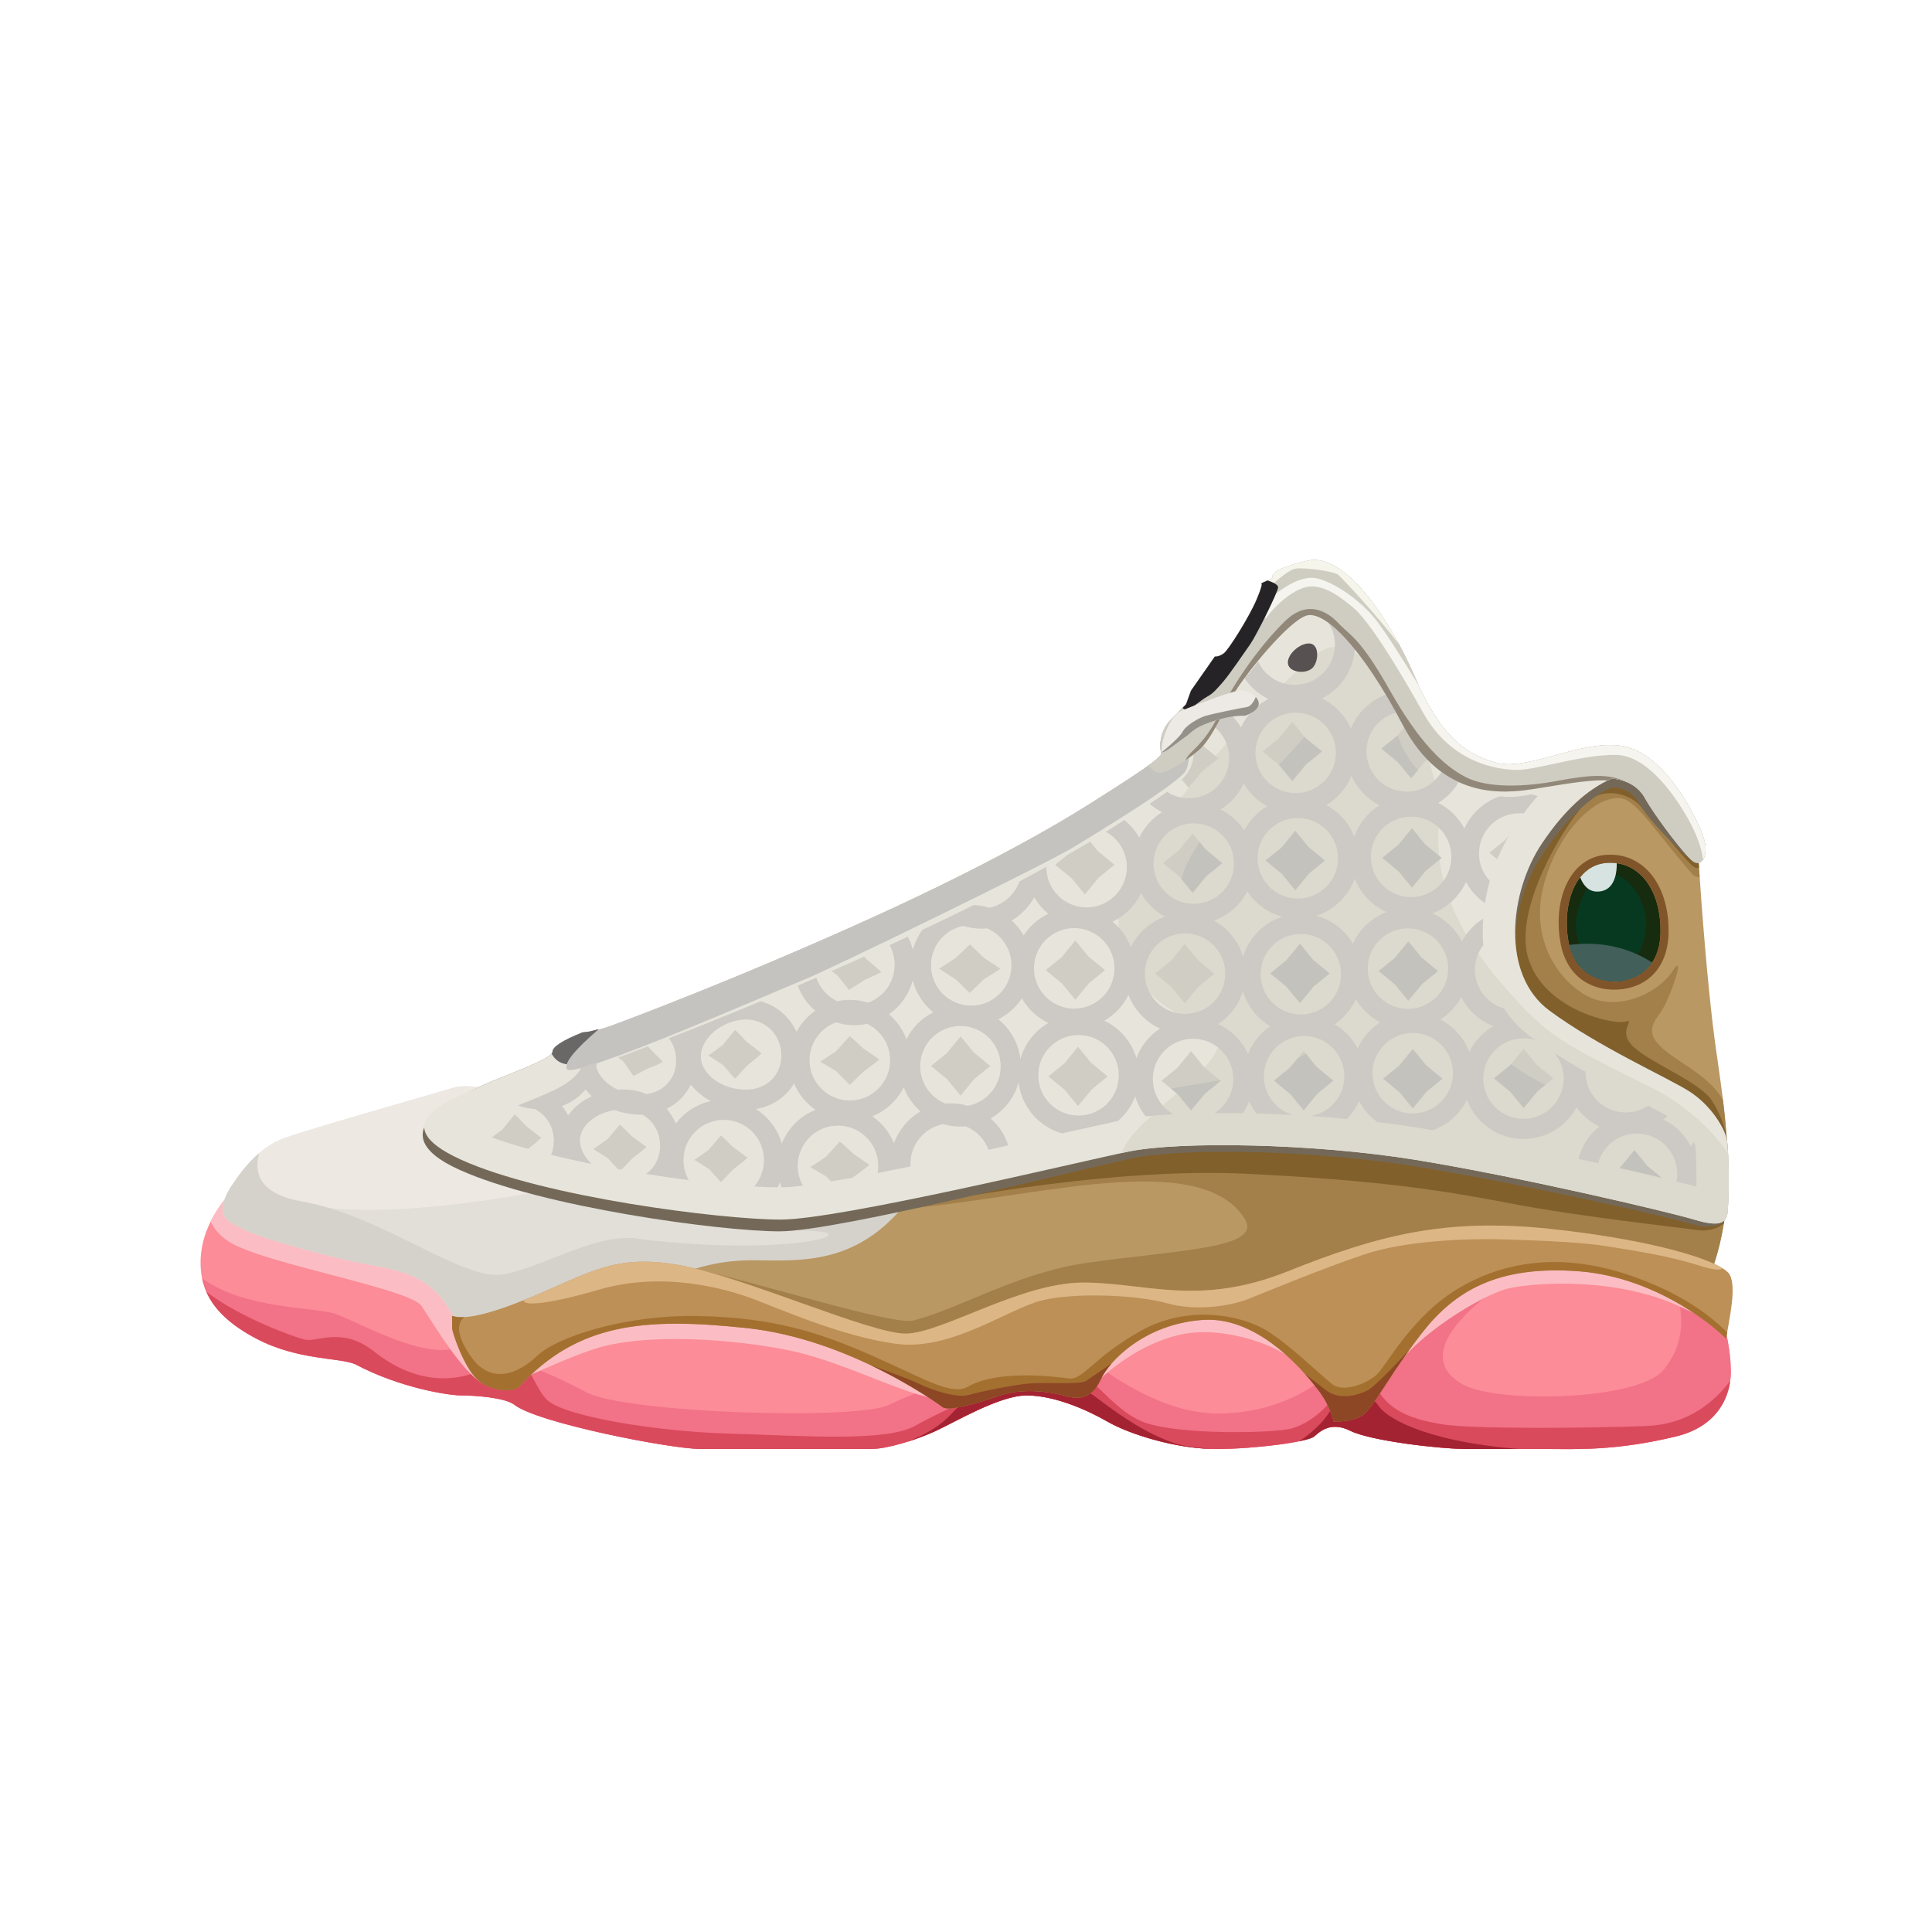 <?xml version="1.0" encoding="UTF-8"?>
<svg width="96px" height="96px" viewBox="0 0 96 96" version="1.1" xmlns="http://www.w3.org/2000/svg" xmlns:xlink="http://www.w3.org/1999/xlink">
    <title>Air Jordan 13 Retro CNY</title>
    <defs>
        <rect id="path-1" x="0" y="0" width="96" height="96"></rect>
    </defs>
    <g id="icon" stroke="none" stroke-width="1" fill="none" fill-rule="evenodd">
        <g id="画板" transform="translate(-390, -230)">
            <g id="Air-Jordan-13-Retro-CNY" transform="translate(390, 230)">
                <g id="#" opacity="0">
                    <use fill="#FFFFFF" fill-rule="evenodd" xlink:href="#path-1"></use>
                    <rect stroke-opacity="0.5" stroke="#DDDDDD" stroke-width="6" stroke-linejoin="square" x="3" y="3" width="90" height="90"></rect>
                    <rect stroke-opacity="0.508" stroke="#DDDDDD" stroke-width="12" stroke-linejoin="square" x="6" y="6" width="84" height="84"></rect>
                    <rect stroke-opacity="0.319" stroke="#979797" stroke-width="10" stroke-linejoin="square" x="5" y="5" width="86" height="86"></rect>
                </g>
                <path d="M86,68 C86,68 86.269,70.658 83.261,71.381 C80.253,72.103 78.299,72 76.887,72 C75.476,72 74.225,72 72.888,72 C71.551,72 68.105,71.594 67.113,71.102 C66.121,70.61 65.599,71.122 65.297,71.381 C64.996,71.64 62.398,72 60.432,72 C58.466,72 56.143,71.279 55.035,70.641 C53.926,70.003 52.345,69.338 51.008,69.338 C49.671,69.338 47.478,70.651 46.498,71.102 C45.519,71.553 44.079,72 43.276,72 C42.473,72 36.288,72 34.819,72 C33.349,72 26.665,70.702 25.542,69.789 C25.052,69.438 23.575,69.338 22.925,69.338 C22.275,69.338 19.862,68.96 17.657,67.79 C16.869,67.446 14.821,67.604 12.759,66.527 C10.698,65.449 9.932,64.199 9.966,62.653 C9.989,61.622 10.382,60.616 11.145,59.634 L22.925,63.487 L34.819,64.282 L47.084,67.79 L53.763,66.864 L57.952,64.687 L66.474,64.282 L76.098,61.902 L84.482,63.487 C85.044,64.224 85.438,65.002 85.664,65.819 C86.003,67.046 86,68 86,68 Z" id="Path-7" fill="#FC8C97"></path>
                <path d="M84.085,63.411 L84.482,63.487 C85.044,64.224 85.438,65.002 85.664,65.819 C85.966,66.91 85.996,67.785 86,67.966 L86,68 C86,68 86.269,70.658 83.261,71.381 C80.384,72.072 78.471,72.007 77.074,72.001 L72.888,72 L72.888,72 C71.551,72 68.105,71.594 67.113,71.102 C66.121,70.61 65.599,71.122 65.297,71.381 C64.996,71.64 62.398,72 60.432,72 C58.466,72 56.143,71.279 55.035,70.641 C53.926,70.003 52.345,69.338 51.008,69.338 C49.671,69.338 47.478,70.651 46.498,71.102 C45.519,71.553 44.079,72 43.276,72 L34.819,72 L34.819,72 C33.349,72 26.665,70.702 25.542,69.789 C25.052,69.438 23.575,69.338 22.925,69.338 C22.275,69.338 19.862,68.96 17.657,67.79 C16.869,67.446 14.821,67.604 12.759,66.527 C11.098,65.659 10.279,64.678 10.041,63.521 C12.176,65.073 15.666,64.943 16.647,65.282 C17.711,65.649 20.545,67.289 22.3,67.06 C24.055,66.83 27.216,68.148 29.141,69.184 C31.066,70.219 42.632,70.588 44.186,69.803 C45.74,69.019 52.551,66.526 53.812,67.372 C55.073,68.217 57.683,70.276 60.624,70.238 C63.565,70.2 65.473,68.811 65.907,68.334 C66.153,68.062 70.408,63.506 74.264,64.099 C71.587,66.074 70.873,67.811 72.716,68.807 C74.47,69.755 81.384,69.577 82.635,68.096 C83.469,67.109 83.726,65.931 83.406,64.562 C83.619,64.076 83.845,63.692 84.085,63.411 Z" id="Combined-Shape" fill="#F27287"></path>
                <path d="M10.254,64.192 C11.985,65.501 14.645,66.453 15.158,66.567 C15.772,66.703 17.009,65.897 18.596,67.162 C20.183,68.426 22.24,69.014 24.285,67.896 C26.33,66.778 26.338,68.771 27.201,69.575 C28.065,70.378 32.595,71.133 36.192,71.234 C39.788,71.334 44.031,71.675 45.484,70.841 C46.937,70.008 51.378,68.067 52.649,67.858 C53.92,67.649 55.14,70.113 56.954,70.711 C58.769,71.309 63.197,71.21 64.113,70.997 C65.029,70.784 66.115,69.864 66.39,69.149 C66.665,68.434 67.633,67.255 68.27,68.704 C68.906,70.152 70.229,70.533 71.657,70.773 C73.084,71.013 78.909,70.974 81.83,70.856 C83.5,70.788 84.881,70.044 85.973,68.622 C85.856,69.452 85.344,70.88 83.261,71.381 C80.384,72.072 78.471,72.007 77.074,72.001 L72.888,72 L72.888,72 C71.551,72 68.105,71.594 67.113,71.102 C66.121,70.61 65.599,71.122 65.297,71.381 C64.996,71.64 62.398,72 60.432,72 C58.466,72 56.143,71.279 55.035,70.641 C53.926,70.003 52.345,69.338 51.008,69.338 C49.671,69.338 47.478,70.651 46.498,71.102 C45.519,71.553 44.079,72 43.276,72 L34.819,72 L34.819,72 C33.349,72 26.665,70.702 25.542,69.789 C25.052,69.438 23.575,69.338 22.925,69.338 C22.275,69.338 19.862,68.96 17.657,67.79 C16.869,67.446 14.821,67.604 12.759,66.527 C11.44,65.837 10.651,65.077 10.264,64.213 Z" id="Combined-Shape" fill="#D94A5C"></path>
                <path d="M75.454,72 L72.888,72 C71.551,72 68.105,71.594 67.113,71.102 C66.121,70.61 65.599,71.122 65.297,71.381 C65.213,71.453 64.948,71.534 64.568,71.612 C65.246,71.159 66.062,70.407 66.226,69.777 C66.46,68.874 68.146,69.243 68.485,69.833 C68.778,70.342 70.545,71.596 75.454,72 L75.454,72 Z M60.208,71.997 C58.292,71.946 56.102,71.255 55.035,70.641 C53.926,70.003 52.345,69.338 51.008,69.338 C49.671,69.338 47.478,70.651 46.498,71.102 C46.074,71.298 45.562,71.493 45.053,71.651 C46.049,71.272 46.808,70.786 47.332,70.192 C47.548,69.947 47.838,69.725 48.18,69.531 C48.535,69.372 48.9,69.214 49.262,69.062 C50.991,68.498 53.237,68.494 54.421,69.4 C56.161,70.732 57.268,71.329 58.343,71.709 C58.716,71.841 59.421,71.936 60.208,71.997 L60.208,71.997 Z" id="Shape" fill="#A32332"></path>
                <path d="M51.762,69.101 C51.445,69.018 51.135,68.969 50.845,68.969 C50.482,68.969 50.067,69.093 49.636,69.283 C48.475,69.37 47.449,69.435 46.98,69.501 C45.666,69.689 42.13,67.717 39.332,67.125 C36.534,66.533 32.019,66.201 29.5,67.042 C26.981,67.884 25.286,69.05 24.254,68.846 C23.221,68.641 21.526,65.754 20.944,64.891 C20.361,64.028 13.145,62.798 11.407,61.719 C10.983,61.455 10.669,61.117 10.465,60.704 C10.643,60.344 10.87,59.987 11.145,59.634 L22.925,63.487 L34.819,64.282 L47.084,67.79 L53.763,66.864 L57.952,64.687 L66.474,64.282 L76.098,61.902 L82.864,63.181 C83.667,63.532 84.388,63.906 85.025,64.301 C85.307,64.791 85.52,65.297 85.664,65.819 C85.674,65.855 85.684,65.89 85.693,65.925 C85.091,65.671 84.371,65.346 83.531,64.95 C80.358,63.452 76.365,63.717 74.994,64.013 C73.623,64.309 70.202,66.5 69.427,67.945 C68.651,69.39 65.965,69.938 65.1,68.457 C64.235,66.976 61.315,66.039 59.313,66.216 C57.311,66.393 55.477,67.768 54.744,68.456 C54.428,68.753 53.182,68.954 51.762,69.101 L51.762,69.101 Z" id="Path" fill="#FBBDC3"></path>
                <path d="M11.13,60.402 C10.87,59.825 11.451,58.991 11.614,58.769 C11.777,58.546 12.675,57.069 14.138,56.549 C15.601,56.029 21.812,54.275 22.441,54.075 C22.861,53.942 23.391,53.942 24.031,54.075 C32.38,57.779 38.491,59.344 42.363,58.769 C48.17,57.906 53.323,59.572 56.139,62.418 C58.956,65.264 44.808,65.561 37.139,64.54 C34.449,64.181 29.401,63.231 27.999,64.014 C25.844,65.217 22.814,65.973 22.522,65.402 C21.305,63.014 19.342,63.101 17.365,62.642 C13.517,61.748 11.389,60.978 11.13,60.402 Z" id="Path-8" fill="#E2DED8"></path>
                <path d="M12.445,57.71 C12.868,57.265 13.438,56.797 14.138,56.549 C15.601,56.029 21.812,54.275 22.441,54.075 C22.861,53.942 23.391,53.942 24.031,54.075 C27.538,55.631 30.65,56.809 33.367,57.61 C33.385,57.679 33.404,57.748 33.422,57.818 C23.713,60.124 17.237,60.698 13.994,59.537 C12.801,59.111 12.285,58.501 12.445,57.71 L12.445,57.71 Z" id="Path" fill="#EDE9E2"></path>
                <path d="M12.88,57.298 C12.528,58.586 13.24,59.387 15.017,59.702 C19.074,60.423 23.018,63.705 25.048,63.318 C27.078,62.93 29.818,61.155 31.847,61.576 C39.137,62.437 43.071,61.26 40.263,61.162 C37.454,61.064 26.142,59.914 29.679,58.45 C30.503,58.109 32.249,57.92 34.369,57.893 C37.656,58.78 40.321,59.072 42.363,58.769 C42.692,58.72 43.019,58.679 43.344,58.646 C44.523,58.874 45.6,59.155 46.487,59.491 C48.841,60.382 49.52,62.515 47.885,63.318 C46.814,63.844 45.125,64.436 43.071,65.016 C40.943,64.935 38.875,64.771 37.139,64.54 C34.449,64.181 29.401,63.231 27.999,64.014 C25.844,65.217 22.814,65.973 22.522,65.402 C21.305,63.014 19.342,63.101 17.365,62.642 C13.517,61.748 11.389,60.978 11.13,60.402 C10.87,59.825 11.451,58.991 11.614,58.769 C11.723,58.62 12.162,57.908 12.88,57.298 Z" id="Path" fill="#D5D2CC"></path>
                <path d="M33.102,63.627 C34.433,62.957 35.861,62.621 37.385,62.621 C39.671,62.621 42.726,62.991 45.316,59.385 C47.907,55.779 57.867,53.744 65.846,55.086 C73.825,56.427 74.797,52.717 73.766,49.529 C72.735,46.342 77.329,38.117 79.872,38.117 C81.567,38.117 83.064,39.497 84.364,42.259 C84.593,45.747 84.839,48.618 85.102,50.872 C85.495,54.253 86.577,58.811 85.102,63.008 C85.319,63.604 79.908,62.235 76.335,62.621 C72.762,63.008 65.13,64.859 59.91,64.859 C54.691,64.859 50.515,66.374 48.455,67.117 C46.395,67.861 42.045,66.673 38.309,65.363 C35.819,64.489 34.083,63.911 33.102,63.627 Z" id="Path-10" fill="#BA9863"></path>
                <path d="M79.872,38.117 C81.567,38.117 83.064,39.497 84.364,42.259 C84.394,42.714 84.424,43.158 84.454,43.592 C84.281,43.57 84.163,43.523 84.1,43.45 C82.258,41.328 81.307,39.75 80.533,39.664 C79.264,39.523 77.464,41.312 76.739,43.853 C76.015,46.395 77.2,48.505 78.748,49.426 C80.297,50.348 82.386,49.369 83.101,48.26 C83.815,47.151 82.982,49.699 82.459,50.387 C81.935,51.075 81.831,51.575 83.038,52.43 C83.993,53.106 85.015,53.638 85.613,54.652 C85.929,57.254 86.073,60.134 85.15,62.868 C84.464,62.904 83.488,62.904 82.317,62.915 C80.518,62.691 78.181,62.422 76.335,62.621 C72.762,63.008 65.13,64.859 59.91,64.859 C57.688,64.859 55.655,65.134 53.893,65.507 L53.976,65.497 C52.319,65.659 47.99,67.442 44.531,67.111 C44.016,67.018 43.481,66.902 42.934,66.769 L42.984,66.785 C42.616,66.656 41.852,66.456 40.899,66.21 C40.026,65.948 39.152,65.658 38.309,65.363 C35.819,64.489 34.083,63.911 33.102,63.627 C33.56,63.396 34.03,63.205 34.512,63.054 C37.732,63.742 44.386,65.885 45.409,65.611 C47.832,64.964 50.536,63.252 53.998,62.753 C58.569,62.093 62.792,62.052 61.844,60.551 C60.641,58.647 57.645,58.522 54.32,58.845 C51.622,59.107 47.733,59.849 44.769,60.08 C44.954,59.867 45.136,59.635 45.316,59.385 C47.907,55.779 57.867,53.744 65.846,55.086 C73.825,56.427 74.797,52.717 73.766,49.529 C72.735,46.342 77.329,38.117 79.872,38.117 Z" id="Combined-Shape" fill="#A3804A"></path>
                <path d="M44.832,60.007 C44.995,59.814 45.157,59.607 45.316,59.385 C47.907,55.779 57.867,53.744 65.846,55.086 C73.825,56.427 74.797,52.717 73.766,49.529 C72.735,46.342 77.329,38.117 79.872,38.117 C81.567,38.117 83.064,39.497 84.364,42.259 C84.383,42.546 84.402,42.829 84.421,43.108 C84.365,43.135 84.301,43.137 84.231,43.112 C83.851,42.982 81.826,40.231 81.253,39.818 C80.681,39.404 79.697,39.158 78.882,39.818 C78.067,40.477 75.165,44.965 75.927,47.574 C76.689,50.182 80.179,50.935 80.765,50.762 C81.352,50.588 80.273,51.203 81.185,52.035 C82.097,52.867 84.498,53.771 85.086,54.719 C85.416,55.25 85.65,55.82 85.789,56.426 C85.891,57.85 85.891,59.325 85.658,60.788 C85.366,61.053 84.841,61.2 84.326,61.121 C83.649,61.016 78.48,60.457 75.075,59.801 C71.67,59.144 68.542,58.652 61.984,58.326 C55.425,58 47.347,59.554 45.761,59.872 C45.51,59.923 45.2,59.968 44.832,60.007 L44.832,60.007 Z" id="Path" fill="#82602B"></path>
                <path d="M22.466,65.383 C23.061,65.601 24.348,65.301 26.328,64.482 C29.296,63.254 30.539,62.291 33.747,62.862 C36.955,63.433 43.21,66.266 44.996,66.266 C46.782,66.266 50.699,63.731 53.824,63.731 C56.949,63.731 59.549,64.949 63.996,63.17 C68.444,61.392 71.776,60.501 77.065,61.067 C82.354,61.633 85.617,62.695 85.954,63.347 C86.292,63.999 85.931,65.504 85.766,66.527 C85.505,66.212 82.508,63.479 78.458,63.17 C74.408,62.862 72.266,64.156 70.632,66.266 C68.998,68.375 68.171,70.073 67.662,70.357 C67.322,70.547 66.859,70.64 66.271,70.635 C66.125,70.075 65.881,69.571 65.541,69.121 C65.03,68.446 62.668,65.383 59.77,65.585 C56.872,65.787 55.116,67.628 54.698,68.537 C54.28,69.447 53.712,69.584 52.897,69.353 C52.082,69.121 50.735,68.975 49.648,69.353 C48.56,69.731 47.135,70.133 46.86,69.932 C46.584,69.731 42.18,66.527 37.081,65.989 C31.982,65.45 28.718,65.756 25.822,68.878 C25.577,69.214 24.371,69.165 23.707,68.537 C23.043,67.91 22.466,66.201 22.466,65.989 C22.466,65.847 22.466,65.645 22.466,65.383 Z" id="Path-11" fill="#BC9056"></path>
                <path d="M77.065,61.067 C81.538,61.545 84.562,62.379 85.593,63.019 C85.485,63.14 85.101,63.096 84.442,62.887 C82.815,62.372 81.181,62.148 79.937,61.94 C78.694,61.733 76.793,61.65 74.829,61.587 C72.864,61.524 69.82,61.655 67.824,62.321 C65.827,62.987 63.026,64.143 62.082,64.525 C61.138,64.908 59.419,65.163 57.97,64.754 C56.521,64.346 53.465,64.21 51.794,64.611 C50.122,65.013 47.294,67.127 44.564,66.779 C41.833,66.431 38.535,64.948 37.34,64.512 C36.144,64.076 33.005,63.126 29.724,64.093 C27.603,64.719 25.962,64.959 26.03,64.603 C26.128,64.564 26.227,64.524 26.328,64.482 C29.296,63.254 30.539,62.291 33.747,62.862 C36.955,63.433 43.21,66.266 44.996,66.266 C46.782,66.266 50.699,63.731 53.824,63.731 C56.949,63.731 59.549,64.949 63.996,63.17 C68.444,61.392 71.776,60.501 77.065,61.067 Z" id="Combined-Shape" fill="#DDB686"></path>
                <path d="M72.578,63.956 C75.013,62.558 77.866,62.273 81.134,63.424 C83.092,64.113 84.655,65.041 85.822,66.208 C85.801,66.319 85.783,66.426 85.766,66.527 C85.505,66.212 82.508,63.479 78.458,63.17 C74.408,62.862 72.266,64.156 70.632,66.266 C68.998,68.375 68.171,70.073 67.662,70.357 C67.322,70.547 66.859,70.64 66.271,70.635 C66.125,70.075 65.881,69.571 65.541,69.121 C65.03,68.446 62.668,65.383 59.77,65.585 C56.872,65.787 55.116,67.628 54.698,68.537 C54.28,69.447 53.712,69.584 52.897,69.353 C52.082,69.121 50.735,68.975 49.648,69.353 C48.56,69.731 47.135,70.133 46.86,69.932 C46.584,69.731 42.18,66.527 37.081,65.989 C31.982,65.45 28.718,65.756 25.822,68.878 C25.577,69.214 24.371,69.165 23.707,68.537 C23.043,67.91 22.466,66.201 22.466,65.989 L22.466,65.383 L22.466,65.383 C22.621,65.44 22.823,65.461 23.072,65.448 C22.66,65.777 22.735,66.382 23.299,67.262 C24.343,68.895 25.749,68.27 26.699,67.363 C27.649,66.455 31.01,65.313 34.742,65.394 C38.474,65.474 40.727,66.223 43.234,67.317 C45.741,68.411 47.175,69.325 48.018,68.945 C49.513,68.035 52.386,68.399 53.105,68.495 C53.825,68.59 54.285,67.48 56.668,66.138 C59.05,64.795 61.705,65.365 62.908,66.097 C64.112,66.829 65.632,68.351 66.203,68.783 C66.774,69.214 67.908,68.747 68.396,68.321 C68.884,67.895 70.142,65.354 72.578,63.956 Z" id="Combined-Shape" fill="#A37030"></path>
                <path d="M67.662,70.357 C67.322,70.547 66.859,70.64 66.271,70.635 C66.125,70.075 65.881,69.571 65.541,69.121 C65.413,68.952 65.169,68.633 64.829,68.253 C65.29,68.619 65.638,68.892 65.875,69.073 C66.606,69.628 67.566,69.29 67.976,69.073 C68.229,68.939 68.911,68.276 70.021,67.085 C68.783,68.803 68.103,70.111 67.662,70.357 Z M54.698,68.537 C54.28,69.447 53.712,69.584 52.897,69.353 C52.082,69.121 50.735,68.975 49.648,69.353 C48.56,69.731 47.135,70.133 46.86,69.932 C46.709,69.822 45.328,68.817 43.275,67.839 C44.495,68.274 45.282,68.576 45.637,68.747 C46.397,69.113 47.568,69.482 48.157,69.31 C48.746,69.139 50.325,68.82 51.113,68.747 C51.901,68.675 53.667,68.813 53.957,68.623 C54.134,68.507 54.711,68.11 55.229,67.756 C54.976,68.047 54.798,68.319 54.698,68.537 Z" id="Combined-Shape" fill="#8D4725"></path>
                <path d="M28.938,51.301 C27.948,51.696 27.452,52.018 27.452,52.267 C27.452,52.641 24.915,53.475 23.816,54.006 C22.718,54.538 18.71,56.257 22.811,58.118 C26.913,59.979 35.798,61.185 38.735,61.185 C41.672,61.185 53.838,58.05 56.315,57.543 C58.792,57.036 65.213,57.131 70.329,57.957 C75.445,58.783 82.712,60.418 83.972,60.799 C85.232,61.18 85.686,60.742 85.806,60.436 C85.925,60.13 85.92,57.193 85.806,56.621 C85.691,56.049 85.017,54.908 83.918,54.216 C82.819,53.524 79.407,52.004 76.989,50.216 C74.571,48.428 75.048,44.837 76.677,42.405 C77.764,40.783 78.884,39.694 80.037,39.137 C80.67,39.104 81.144,39.375 81.461,39.948 C81.936,40.807 83.82,42.656 84.183,42.835 C84.545,43.013 84.834,42.607 84.723,41.91 C84.612,41.213 83.11,37.949 81.088,37.199 C79.066,36.448 76.076,38.357 74.369,37.907 C72.661,37.457 71.483,36.383 70.305,33.641 C69.127,30.898 66.846,27.43 64.983,27.859 C63.741,28.144 63.154,28.435 63.222,28.731 L62.651,28.994 C62.749,28.95 62.681,29.21 62.448,29.773 C62.099,30.618 61.049,32.287 60.817,32.46 C60.661,32.576 60.51,32.632 60.362,32.628 L59.182,34.316 L58.933,34.998 C58.634,35.305 58.383,35.56 58.179,35.762 C57.874,36.066 57.539,36.677 57.699,37.444 C57.724,37.7 55.657,38.982 54.642,39.634 C53.628,40.286 50.144,42.51 43.348,45.595 C36.552,48.679 31.022,50.734 30.338,50.983 C29.883,51.149 29.416,51.255 28.938,51.301 Z" id="Path-12" fill="#746959"></path>
                <path d="M28.938,51.301 C27.948,51.696 27.452,52.018 27.452,52.267 C27.452,52.641 24.915,53.475 23.816,54.006 C22.718,54.538 18.813,55.766 22.915,57.627 C27.017,59.488 35.852,60.6 38.789,60.6 C41.726,60.6 53.633,57.721 56.11,57.214 C58.587,56.707 65.188,56.801 70.305,57.627 C75.421,58.453 82.923,60.219 84.183,60.6 C85.442,60.981 85.686,60.742 85.806,60.436 C85.925,60.13 85.92,57.193 85.806,56.621 C85.691,56.049 85.017,54.908 83.918,54.216 C82.819,53.524 79.407,52.004 76.989,50.216 C74.571,48.428 74.99,44.343 76.619,41.91 C77.706,40.288 78.866,39.213 80.1,38.684 C80.879,38.769 81.426,39.097 81.743,39.67 C82.218,40.529 83.82,42.656 84.183,42.835 C84.545,43.013 84.834,42.607 84.723,41.91 C84.612,41.213 83.11,37.949 81.088,37.199 C79.066,36.448 76.076,38.357 74.369,37.907 C72.661,37.457 71.483,36.383 70.305,33.641 C69.127,30.898 66.846,27.43 64.983,27.859 C63.741,28.144 63.154,28.435 63.222,28.731 L62.651,28.994 C62.749,28.95 62.681,29.21 62.448,29.773 C62.099,30.618 61.049,32.287 60.817,32.46 C60.661,32.576 60.51,32.632 60.362,32.628 L59.182,34.316 L58.933,34.998 C58.634,35.305 58.383,35.56 58.179,35.762 C57.874,36.066 57.539,36.677 57.699,37.444 C57.724,37.7 55.657,38.982 54.642,39.634 C53.628,40.286 50.144,42.51 43.348,45.595 C36.552,48.679 31.022,50.734 30.338,50.983 C29.883,51.149 29.416,51.255 28.938,51.301 Z" id="Path-12" fill="#E7E5DB"></path>
                <path d="M29.73,51.136 C29.685,52.094 29.074,52.734 28.79,52.814 C28.263,52.962 27.725,52.927 27.411,52.359 C27.438,52.326 27.452,52.295 27.452,52.267 C27.452,52.018 27.948,51.696 28.938,51.301 C29.054,51.29 29.169,51.275 29.284,51.257 L29.73,51.136 Z" id="Path" fill="#696867"></path>
                <path d="M58.176,35.802 C58.563,35.577 58.866,35.453 58.93,35.525 C59.091,35.707 59.238,37.689 58.93,38.284 C58.622,38.879 54.744,41.251 53.271,42.136 C51.797,43.02 41.107,48.23 39.95,48.683 C38.793,49.137 28.549,53.644 28.18,53.132 C27.99,52.868 28.502,52.214 29.716,51.169 C29.926,51.12 30.133,51.057 30.338,50.983 C31.022,50.734 36.552,48.679 43.348,45.595 C50.144,42.51 53.628,40.286 54.642,39.634 C55.657,38.982 57.724,37.7 57.699,37.444 C57.553,36.742 57.821,36.171 58.101,35.846 Z" id="Combined-Shape" fill="#C4C3C0"></path>
                <path d="M65.533,32.432 C67.797,30.717 71.799,37.216 71.492,40.977 C71.184,44.737 73.497,47.667 75.307,49.658 C77.116,51.648 78.215,52.126 81.977,53.997 C83.637,54.822 85.024,56.044 85.868,57.327 C85.916,58.4 85.898,60.2 85.806,60.436 C85.686,60.742 85.442,60.981 84.183,60.6 C82.923,60.219 75.421,58.453 70.305,57.627 C65.188,56.801 58.587,56.707 56.11,57.214 C56.011,57.234 55.896,57.258 55.768,57.286 L55.75,57.29 C56.282,55.282 62.842,52.024 59.721,50.915 C55.82,49.529 54.343,45.89 56.726,42.311 C59.109,38.731 63.268,34.147 65.533,32.432 Z" id="Combined-Shape" fill="#DCDACE"></path>
                <path d="M49.812,56.979 C49.565,57.034 49.332,57.086 49.118,57.134 C48.925,56.603 48.511,56.178 47.988,55.968 C47.9,55.977 47.812,55.981 47.724,55.981 C47.429,55.981 47.145,55.938 46.876,55.859 L46.804,55.872 C45.911,56.072 45.243,56.87 45.243,57.824 L45.246,57.961 C44.667,58.079 44.119,58.189 43.605,58.288 C43.628,58.173 43.639,58.053 43.639,57.931 C43.639,56.826 42.743,55.931 41.639,55.931 C40.534,55.931 39.639,56.826 39.639,57.931 C39.639,58.288 39.732,58.623 39.896,58.913 C39.426,58.971 39.055,59 38.789,59 L38.835,59 C38.803,58.918 38.775,58.834 38.751,58.748 C38.717,58.834 38.68,58.918 38.638,59 C38.284,58.996 37.893,58.982 37.474,58.958 C37.777,58.607 37.961,58.148 37.961,57.646 C37.961,56.542 37.066,55.646 35.961,55.646 C34.857,55.646 33.961,56.542 33.961,57.646 C33.961,58.008 34.057,58.347 34.225,58.64 C33.533,58.55 32.817,58.446 32.097,58.329 C32.484,58.068 32.744,57.635 32.791,57.093 C32.855,56.362 32.506,55.724 31.93,55.387 C31.445,55.399 30.977,55.318 30.552,55.163 L30.508,55.168 C29.581,55.318 28.878,55.924 28.821,56.577 C28.784,56.996 29.005,57.457 29.393,57.835 C28.702,57.694 28.026,57.543 27.383,57.385 C27.45,57.223 27.494,57.045 27.511,56.853 C27.577,56.094 27.199,55.435 26.583,55.11 C26.286,55.085 25.999,55.024 25.729,54.934 L25.797,54.906 L25.797,54.906 L25.982,54.831 C26.067,54.797 26.067,54.797 26.152,54.763 C26.81,54.497 27.225,54.32 27.581,54.143 C27.841,54.014 28.054,53.891 28.239,53.756 C28.509,53.557 28.728,53.35 28.87,53.081 C28.991,53.019 29.148,52.946 29.34,52.866 C29.446,52.852 29.552,52.835 29.657,52.817 C29.65,52.878 29.64,52.939 29.628,52.998 C29.737,53.462 30.142,53.888 30.696,54.143 C30.811,54.134 30.926,54.132 31.042,54.135 C31.43,54.144 31.794,54.226 32.123,54.367 C33.077,54.239 33.704,53.441 33.584,52.466 C33.543,52.131 33.421,51.834 33.239,51.592 C33.541,51.474 33.86,51.349 34.191,51.218 C34.195,51.223 34.198,51.228 34.201,51.233 L34.218,51.207 C34.518,51.089 34.828,50.965 35.147,50.837 C36.016,50.488 36.899,50.127 37.793,49.755 C38.584,49.964 39.238,50.515 39.577,51.275 C39.8,50.855 40.12,50.494 40.508,50.222 C40.121,49.892 39.818,49.464 39.639,48.976 L40.56,48.58 C40.734,49.096 41.113,49.518 41.6,49.749 C41.802,49.704 42.012,49.682 42.227,49.682 C42.543,49.682 42.847,49.73 43.133,49.821 C43.904,49.545 44.455,48.807 44.455,47.941 C44.455,47.586 44.363,47.253 44.201,46.965 C44.511,46.823 44.814,46.684 45.113,46.545 C45.219,46.749 45.304,46.967 45.362,47.195 C45.457,46.835 45.618,46.501 45.83,46.208 C46.722,45.789 47.571,45.377 48.379,44.972 L48.26,44.968 C48.572,44.968 48.872,45.016 49.155,45.104 C49.853,44.965 50.42,44.463 50.65,43.802 C51.093,43.565 51.523,43.332 51.938,43.102 C51.958,43.091 51.977,43.081 51.996,43.07 C51.993,43.076 51.993,43.082 51.993,43.088 C51.993,44.192 52.889,45.088 53.993,45.088 C55.098,45.088 55.993,44.192 55.993,43.088 C55.993,42.331 55.573,41.672 54.952,41.332 C55.139,41.216 55.323,41.099 55.508,40.98 C55.49,40.991 55.652,40.888 55.87,40.748 C56.169,40.988 56.421,41.283 56.61,41.619 C56.859,41.096 57.255,40.657 57.746,40.355 C57.52,40.243 57.31,40.104 57.121,39.941 C57.417,39.745 57.672,39.571 57.891,39.415 L57.988,39.344 C58.302,39.548 58.676,39.667 59.077,39.667 C60.182,39.667 61.077,38.771 61.077,37.667 C61.077,36.973 60.724,36.362 60.188,36.003 L60.318,35.869 L60.606,35.084 C61.041,35.343 61.405,35.708 61.663,36.144 C61.945,35.534 62.427,35.036 63.025,34.733 C62.541,34.498 62.13,34.138 61.833,33.693 C62.018,33.535 62.259,33.236 62.515,32.87 C62.832,33.556 63.526,34.031 64.332,34.031 C65.436,34.031 66.332,33.136 66.332,32.031 C66.332,30.927 65.436,30.031 64.332,30.031 L64.214,30.036 L65.072,29.641 L65.038,29.492 C65.132,29.468 65.233,29.443 65.342,29.418 C65.636,29.35 66.424,30.141 67.261,31.384 C67.307,31.593 67.332,31.809 67.332,32.031 C67.332,33.2 66.663,34.213 65.687,34.708 C66.326,35.017 66.838,35.547 67.126,36.197 C67.452,35.4 68.112,34.775 68.933,34.496 C69.076,34.819 69.221,35.123 69.369,35.41 C68.522,35.641 67.9,36.416 67.9,37.337 C67.9,38.441 68.795,39.337 69.9,39.337 C70.644,39.337 71.294,38.93 71.638,38.327 C71.902,38.535 72.18,38.717 72.474,38.875 C72.226,39.292 71.878,39.644 71.464,39.897 C72.017,40.175 72.472,40.62 72.764,41.166 C73.105,40.417 73.745,39.833 74.532,39.568 C74.998,39.628 75.456,39.598 76.088,39.471 C76.197,39.492 76.303,39.52 76.407,39.553 C76.169,39.824 75.937,40.114 75.709,40.423 C75.639,40.415 75.566,40.411 75.492,40.411 C74.387,40.411 73.492,41.306 73.492,42.411 C73.492,42.937 73.695,43.416 74.027,43.773 C73.925,44.138 73.845,44.507 73.787,44.877 C73.395,44.608 73.071,44.246 72.845,43.824 L72.812,43.897 C72.477,44.58 71.89,45.117 71.173,45.386 C71.809,45.666 72.329,46.163 72.641,46.782 C72.888,46.317 73.254,45.925 73.699,45.646 C73.666,46.092 73.667,46.536 73.703,46.971 C73.443,47.308 73.288,47.731 73.288,48.191 C73.288,49.101 73.895,49.869 74.727,50.111 C75.074,50.64 75.51,51.112 76.038,51.502 C76.118,51.561 76.199,51.62 76.281,51.679 C76.098,51.624 75.903,51.594 75.701,51.594 C74.596,51.594 73.701,52.489 73.701,53.594 C73.701,54.698 74.596,55.594 75.701,55.594 C76.805,55.594 77.701,54.698 77.701,53.594 C77.701,53.117 77.534,52.68 77.256,52.337 C77.658,52.597 78.088,52.858 78.545,53.123 C78.616,53.165 78.695,53.21 78.781,53.258 L78.781,53.279 L78.781,53.279 C78.781,54.383 79.676,55.279 80.781,55.279 C81.194,55.279 81.577,55.153 81.896,54.939 C82.3,55.153 82.641,55.335 82.852,55.45 C82.786,55.511 82.719,55.57 82.65,55.625 C83.24,55.912 83.722,56.386 84.018,56.971 C84.061,56.891 84.108,56.814 84.158,56.74 C84.201,56.818 84.227,56.885 84.237,56.935 C84.261,57.058 84.294,57.831 84.294,58.63 L84.293,58.8 L84.293,58.8 L84.292,58.967 C84.02,58.891 83.686,58.804 83.303,58.708 C83.328,58.584 83.34,58.456 83.34,58.325 C83.34,57.221 82.445,56.325 81.34,56.325 C80.418,56.325 79.641,56.95 79.41,57.799 C79.092,57.729 78.765,57.657 78.434,57.585 C78.596,56.941 78.968,56.38 79.472,55.978 C79.019,55.759 78.629,55.428 78.339,55.022 C77.831,55.958 76.84,56.594 75.701,56.594 C74.415,56.594 73.318,55.785 72.891,54.648 C72.548,55.347 71.941,55.892 71.2,56.155 C70.979,56.116 70.765,56.081 70.56,56.048 C69.881,55.938 69.169,55.84 68.437,55.754 C68.06,55.482 67.75,55.124 67.534,54.709 C67.385,55.041 67.177,55.341 66.924,55.596 C66.324,55.54 65.72,55.492 65.117,55.452 C66.071,55.301 66.8,54.474 66.8,53.478 C66.8,52.373 65.904,51.478 64.8,51.478 C63.695,51.478 62.8,52.373 62.8,53.478 C62.8,54.391 63.411,55.161 64.247,55.401 C63.637,55.367 63.031,55.342 62.437,55.326 C62.292,55.142 62.169,54.94 62.07,54.724 C61.987,54.932 61.882,55.13 61.757,55.313 C61.277,55.302 60.809,55.3 60.357,55.303 C60.914,54.948 61.283,54.326 61.283,53.617 C61.283,52.512 60.387,51.617 59.283,51.617 C58.178,51.617 57.283,52.512 57.283,53.617 C57.283,54.368 57.696,55.022 58.308,55.364 C57.809,55.391 57.347,55.428 56.927,55.475 C56.695,55.181 56.516,54.841 56.406,54.472 C56.23,54.95 55.935,55.37 55.557,55.698 C55.068,55.803 53.982,56.046 52.773,56.317 C51.624,55.992 50.757,55.001 50.613,53.787 C50.402,54.549 49.897,55.188 49.228,55.577 C49.63,55.931 49.936,56.392 50.102,56.915 Z M39.456,53.835 C39.061,54.5 38.384,54.973 37.554,55.106 C38.176,55.494 38.645,56.106 38.849,56.829 C39.149,56.065 39.757,55.453 40.519,55.147 C40.05,54.823 39.679,54.368 39.456,53.835 Z M44.91,54.024 L44.845,54.148 C44.512,54.741 43.984,55.209 43.347,55.466 C43.824,55.796 44.2,56.261 44.421,56.807 C44.66,56.139 45.132,55.58 45.738,55.228 C45.37,54.905 45.084,54.492 44.91,54.024 Z M34.326,53.894 L34.303,53.945 C34.047,54.442 33.638,54.845 33.126,55.097 C33.313,55.313 33.467,55.558 33.58,55.825 C34.002,55.27 34.616,54.868 35.323,54.714 C34.925,54.504 34.583,54.223 34.326,53.894 Z M53.592,51.431 C52.488,51.431 51.592,52.327 51.592,53.431 C51.592,54.536 52.488,55.431 53.592,55.431 C54.697,55.431 55.592,54.536 55.592,53.431 C55.592,52.327 54.697,51.431 53.592,51.431 Z M29.093,54.13 L29.036,54.201 C28.744,54.536 28.366,54.798 27.926,54.956 C28.042,55.102 28.143,55.26 28.227,55.429 C28.506,55.029 28.917,54.697 29.406,54.469 C29.29,54.364 29.186,54.251 29.093,54.13 Z M70.198,51.327 C69.093,51.327 68.198,52.222 68.198,53.327 C68.198,54.431 69.093,55.327 70.198,55.327 C71.302,55.327 72.198,54.431 72.198,53.327 C72.198,52.222 71.302,51.327 70.198,51.327 Z M47.724,50.981 C46.619,50.981 45.724,51.876 45.724,52.981 C45.724,53.822 46.243,54.542 46.979,54.837 C47.066,54.828 47.154,54.824 47.243,54.824 C47.537,54.824 47.822,54.867 48.09,54.946 C49.02,54.775 49.724,53.96 49.724,52.981 C49.724,51.876 48.828,50.981 47.724,50.981 Z M41.548,50.801 L41.514,50.812 C40.761,51.099 40.227,51.828 40.227,52.682 C40.227,53.786 41.122,54.682 42.227,54.682 C43.331,54.682 44.227,53.786 44.227,52.682 C44.227,51.883 43.759,51.194 43.082,50.873 C42.88,50.918 42.67,50.941 42.455,50.941 C42.139,50.941 41.834,50.892 41.548,50.801 Z M36.68,50.694 C35.531,50.917 34.734,51.833 34.832,52.632 C34.932,53.443 35.947,54.174 37.129,54.143 C38.205,54.114 38.94,53.27 38.812,52.222 C38.682,51.163 37.743,50.487 36.68,50.694 Z M50.773,49.605 L50.7,49.713 C50.419,50.106 50.044,50.428 49.609,50.648 C50.203,51.127 50.61,51.83 50.703,52.628 C50.914,51.861 51.424,51.217 52.099,50.829 C51.541,50.568 51.077,50.137 50.773,49.605 Z M56.075,49.434 C55.81,49.974 55.39,50.421 54.873,50.719 C55.638,51.079 56.225,51.754 56.469,52.577 C56.692,51.971 57.106,51.457 57.638,51.108 C56.92,50.78 56.354,50.177 56.075,49.434 Z M61.757,49.246 L61.71,49.391 C61.488,50.01 61.069,50.534 60.529,50.889 C61.185,51.187 61.713,51.716 62.013,52.371 C62.234,51.808 62.623,51.329 63.118,50.993 C62.466,50.611 61.972,49.988 61.757,49.246 Z M72.607,49.54 L72.578,49.596 C72.335,50.028 71.988,50.394 71.571,50.66 C72.229,50.998 72.745,51.573 73.007,52.272 C73.271,51.735 73.692,51.287 74.21,50.99 C73.513,50.723 72.941,50.201 72.607,49.54 Z M67.37,49.644 L67.333,49.727 C67.102,50.198 66.751,50.6 66.32,50.893 C66.805,51.177 67.203,51.595 67.463,52.096 C67.702,51.561 68.096,51.109 68.586,50.796 C68.079,50.536 67.657,50.134 67.37,49.644 Z M45.353,48.713 L45.333,48.792 C45.138,49.451 44.723,50.015 44.174,50.4 C44.56,50.729 44.861,51.155 45.041,51.64 C45.328,51.063 45.798,50.592 46.374,50.301 C45.88,49.902 45.515,49.348 45.353,48.713 Z M64.638,46.408 C63.534,46.408 62.638,47.303 62.638,48.408 C62.638,49.513 63.534,50.408 64.638,50.408 C65.743,50.408 66.638,49.513 66.638,48.408 C66.638,47.303 65.743,46.408 64.638,46.408 Z M58.885,46.38 C57.78,46.38 56.885,47.275 56.885,48.38 C56.885,49.484 57.78,50.38 58.885,50.38 C59.989,50.38 60.885,49.484 60.885,48.38 C60.885,47.275 59.989,46.38 58.885,46.38 Z M69.96,46.129 C68.855,46.129 67.96,47.025 67.96,48.129 C67.96,49.234 68.855,50.129 69.96,50.129 C71.064,50.129 71.96,49.234 71.96,48.129 C71.96,47.025 71.064,46.129 69.96,46.129 Z M53.378,46.117 C52.274,46.117 51.378,47.012 51.378,48.117 C51.378,49.222 52.274,50.117 53.378,50.117 C54.483,50.117 55.378,49.222 55.378,48.117 C55.378,47.012 54.483,46.117 53.378,46.117 Z M47.865,46.009 L47.821,46.016 C46.928,46.216 46.26,47.014 46.26,47.968 C46.26,49.073 47.155,49.968 48.26,49.968 C49.364,49.968 50.26,49.073 50.26,47.968 C50.26,47.143 49.761,46.435 49.048,46.129 C48.953,46.14 48.857,46.145 48.76,46.145 C48.448,46.145 48.148,46.097 47.865,46.009 Z M61.979,44.293 L61.935,44.377 C61.581,45.008 61.005,45.498 60.312,45.742 C61.01,46.119 61.541,46.765 61.766,47.542 C62.05,46.596 62.788,45.847 63.728,45.549 C63,45.361 62.381,44.905 61.979,44.293 Z M56.701,44.379 L56.688,44.407 C56.39,45.015 55.892,45.508 55.28,45.799 C55.685,46.129 56.001,46.564 56.188,47.063 C56.532,46.36 57.143,45.811 57.89,45.549 C57.391,45.28 56.978,44.873 56.701,44.379 Z M67.315,43.653 C66.999,44.536 66.289,45.224 65.399,45.507 C66.177,45.709 66.831,46.216 67.228,46.892 C67.553,46.17 68.158,45.601 68.904,45.321 C68.176,45 67.601,44.398 67.315,43.653 Z M51.392,44.584 L51.378,44.611 C51.115,45.079 50.731,45.469 50.268,45.739 C50.503,45.951 50.706,46.201 50.865,46.479 C51.166,46.018 51.59,45.645 52.092,45.406 C51.812,45.178 51.574,44.899 51.392,44.584 Z M59.317,40.911 C58.213,40.911 57.317,41.806 57.317,42.911 C57.317,44.015 58.213,44.911 59.317,44.911 C60.422,44.911 61.317,44.015 61.317,42.911 C61.317,41.806 60.422,40.911 59.317,40.911 Z M64.488,40.648 C63.383,40.648 62.488,41.544 62.488,42.648 C62.488,43.753 63.383,44.648 64.488,44.648 C65.593,44.648 66.488,43.753 66.488,42.648 C66.488,41.544 65.593,40.648 64.488,40.648 Z M70.116,40.578 C69.012,40.578 68.116,41.473 68.116,42.578 C68.116,43.682 69.012,44.578 70.116,44.578 C71.221,44.578 72.116,43.682 72.116,42.578 C72.116,41.473 71.221,40.578 70.116,40.578 Z M67.155,38.549 L67.145,38.577 C66.892,39.175 66.451,39.675 65.895,40 C66.53,40.336 67.03,40.896 67.29,41.574 C67.52,40.921 67.972,40.372 68.554,40.016 C67.933,39.706 67.437,39.186 67.155,38.549 Z M61.796,38.932 L61.772,38.986 C61.522,39.497 61.13,39.926 60.648,40.223 C61.128,40.459 61.535,40.821 61.827,41.266 C62.087,40.763 62.486,40.344 62.973,40.058 C62.485,39.799 62.077,39.408 61.796,38.932 Z M64.381,35.409 C63.277,35.409 62.381,36.305 62.381,37.409 C62.381,38.514 63.277,39.409 64.381,39.409 C65.486,39.409 66.381,38.514 66.381,37.409 C66.381,36.305 65.486,35.409 64.381,35.409 Z" id="Combined-Shape" fill="#CDC9C4" fill-rule="nonzero"></path>
                <path d="M35.824,56.418 L36.032,56.606 L36.401,56.977 L37.147,57.528 L36.894,57.747 L36.438,58.103 L35.824,58.74 L35.227,58.084 L34.502,57.63 L34.754,57.463 L35.211,57.138 L35.824,56.418 Z M41.73,56.722 L41.961,56.919 L42.372,57.307 L43.202,57.883 L42.92,58.112 L42.413,58.484 L42.377,58.519 C41.993,58.588 41.633,58.651 41.299,58.706 L41.065,58.465 L40.258,57.989 L40.539,57.815 L41.047,57.475 L41.73,56.722 Z M81.214,57.15 L81.445,57.432 L81.856,57.939 L82.573,58.528 C81.947,58.376 81.232,58.209 80.463,58.035 L80.531,57.981 L81.214,57.15 Z M30.799,55.883 L31.007,56.071 L31.376,56.442 L32.122,56.993 L31.869,57.212 L31.413,57.568 L30.88,58.121 C30.817,58.109 30.754,58.098 30.692,58.087 L30.202,57.549 L29.477,57.095 L29.73,56.928 L30.186,56.603 L30.799,55.883 Z M25.573,55.375 L25.781,55.572 L26.15,55.96 L26.896,56.536 L26.643,56.765 L26.245,57.088 C25.58,56.904 24.968,56.712 24.432,56.516 L24.503,56.468 L24.959,56.128 L25.573,55.375 Z M59.185,52.231 L59.416,52.513 L59.827,53.02 L60.657,53.703 L60.375,53.935 L59.868,54.345 L59.185,55.175 L58.52,54.368 L57.712,53.703 L57.994,53.472 L58.502,53.061 L59.185,52.231 Z M64.778,52.224 L65.01,52.506 L65.42,53.013 L66.25,53.696 L65.969,53.928 L65.461,54.338 L64.778,55.168 L64.114,54.361 L63.306,53.696 L63.588,53.465 L64.095,53.054 L64.778,52.224 Z M70.202,52.128 L70.433,52.409 L70.844,52.917 L71.674,53.6 L71.392,53.831 L70.885,54.242 L70.202,55.072 L69.537,54.264 L68.729,53.6 L69.011,53.368 L69.518,52.958 L70.202,52.128 Z M75.71,52.113 L75.941,52.394 L76.352,52.902 L77.182,53.585 L76.9,53.816 L76.393,54.227 L75.71,55.057 L75.045,54.249 L74.237,53.585 L74.519,53.353 L75.027,52.943 L75.71,52.113 Z M53.566,52.015 L53.798,52.297 L54.208,52.804 L55.038,53.487 L54.757,53.719 L54.249,54.129 L53.566,54.959 L52.901,54.152 L52.094,53.487 L52.375,53.256 L52.883,52.845 L53.566,52.015 Z M47.733,51.497 L47.965,51.779 L48.375,52.286 L49.206,52.969 L48.924,53.201 L48.416,53.611 L47.733,54.441 L47.069,53.634 L46.261,52.969 L46.543,52.738 L47.05,52.327 L47.733,51.497 Z M42.223,51.485 L42.454,51.682 L42.865,52.07 L43.695,52.646 L43.413,52.875 L42.906,53.247 L42.223,53.913 L41.558,53.228 L40.751,52.752 L41.032,52.578 L41.54,52.238 L42.223,51.485 Z M36.522,51.177 L36.73,51.374 L37.099,51.762 L37.845,52.339 L37.592,52.567 L37.136,52.94 L36.522,53.605 L35.925,52.92 L35.199,52.444 L35.452,52.27 L35.908,51.93 L36.522,51.177 Z M32.199,51.994 L32.299,52.114 L32.942,52.762 L32.66,52.906 L32.161,53.108 L31.475,53.464 L30.993,52.763 L30.719,52.542 L30.886,52.486 C31.225,52.362 31.671,52.195 32.199,51.994 Z M58.871,46.908 L59.102,47.189 L59.513,47.697 L60.343,48.38 L60.061,48.612 L59.554,49.022 L58.871,49.852 L58.206,49.045 L57.398,48.38 L57.68,48.148 L58.187,47.738 L58.871,46.908 Z M64.594,46.897 L64.826,47.178 L65.236,47.686 L66.066,48.369 L65.785,48.601 L65.277,49.011 L64.594,49.841 L63.93,49.034 L63.122,48.369 L63.404,48.137 L63.911,47.727 L64.594,46.897 Z M69.978,46.779 L70.21,47.061 L70.62,47.569 L71.45,48.252 L71.169,48.483 L70.661,48.894 L69.978,49.724 L69.314,48.916 L68.506,48.252 L68.788,48.02 L69.295,47.61 L69.978,46.779 Z M53.434,46.732 L53.666,47.014 L54.077,47.522 L54.907,48.205 L54.625,48.436 L54.118,48.847 L53.434,49.677 L52.77,48.869 L51.962,48.205 L52.244,47.973 L52.751,47.563 L53.434,46.732 Z M48.196,46.929 L48.44,47.16 L48.867,47.576 L49.716,48.135 L49.419,48.325 L48.888,48.662 L48.186,49.342 L47.508,48.68 L46.665,48.135 L46.952,47.946 L47.477,47.609 L48.196,46.929 Z M42.946,47.53 L43.053,47.655 L43.801,48.297 L43.495,48.452 L42.948,48.701 L42.189,49.189 L41.619,48.476 L41.319,48.25 C42.211,47.86 43.108,47.461 44.009,47.052 L42.946,47.53 Z M54.168,41.816 L54.548,42.287 L55.378,42.97 L55.097,43.202 L54.589,43.612 L53.906,44.442 L53.242,43.635 L52.434,42.97 L52.716,42.738 L53.023,42.49 C53.436,42.253 53.812,42.032 54.168,41.816 Z M59.263,41.418 L59.495,41.699 L59.905,42.207 L60.735,42.89 L60.454,43.121 L59.946,43.532 L59.263,44.362 L58.599,43.554 L57.791,42.89 L58.072,42.658 L58.58,42.248 L59.263,41.418 Z M64.361,41.287 L64.593,41.568 L65.003,42.076 L65.833,42.759 L65.551,42.991 L65.044,43.401 L64.361,44.231 L63.696,43.423 L62.889,42.759 L63.17,42.527 L63.678,42.117 L64.361,41.287 Z M70.159,41.157 L70.39,41.438 L70.801,41.946 L71.631,42.629 L71.349,42.86 L70.842,43.271 L70.159,44.101 L69.494,43.293 L68.687,42.629 L68.968,42.397 L69.476,41.987 L70.159,41.157 Z M74.989,41.501 C74.764,41.886 74.566,42.286 74.398,42.698 L74.008,42.377 L74.289,42.145 L74.797,41.735 Z M59.481,36.723 L59.705,36.997 L60.535,37.681 L60.253,37.912 L59.746,38.323 L59.063,39.153 L58.724,38.741 C58.82,38.644 58.906,38.545 58.985,38.43 C59.203,38.115 59.339,37.771 59.291,37.286 C59.244,37.017 59.276,36.929 59.308,36.897 C59.363,36.842 59.42,36.784 59.481,36.723 Z M64.214,35.868 L64.446,36.149 L64.856,36.657 L65.686,37.34 L65.405,37.571 L64.897,37.982 L64.214,38.812 L63.549,38.004 L62.742,37.34 L63.023,37.108 L63.531,36.698 L64.214,35.868 Z M69.777,36.143 C70.144,36.755 70.534,37.275 70.957,37.714 L70.8,37.841 L70.117,38.671 L69.453,37.863 L68.645,37.199 L68.927,36.967 L69.434,36.557 Z" id="Combined-Shape" fill="#D0CDC4" fill-rule="nonzero"></path>
                <path d="M81.214,57.15 L81.445,57.432 L81.856,57.939 L82.573,58.528 L82.396,58.485 C82.047,58.401 81.673,58.313 81.279,58.222 C81.016,58.161 80.743,58.098 80.463,58.035 L80.531,57.981 L81.214,57.15 Z M60.624,53.676 L60.657,53.703 L60.375,53.935 L59.868,54.345 L59.185,55.175 L58.52,54.368 L58.182,54.089 C59.065,53.941 59.889,53.806 60.624,53.676 Z M64.887,52.356 L65.01,52.506 L65.42,53.013 L66.25,53.696 L65.969,53.928 L65.461,54.338 L64.778,55.168 L64.114,54.361 L63.306,53.696 L63.588,53.465 L64.095,53.054 L64.482,52.585 C64.63,52.511 64.766,52.435 64.887,52.356 Z M70.202,52.128 L70.433,52.409 L70.844,52.917 L71.674,53.6 L71.392,53.831 L70.885,54.242 L70.202,55.072 L69.537,54.264 L68.729,53.6 L69.011,53.368 L69.518,52.958 L70.202,52.128 Z M75.32,53.045 C75.81,53.383 76.302,53.666 76.796,53.902 L76.393,54.227 L75.71,55.057 L75.045,54.249 L74.237,53.585 L74.519,53.353 L75.027,52.943 L75.081,52.876 C75.159,52.933 75.239,52.989 75.32,53.045 Z M64.594,46.897 L64.826,47.178 L65.236,47.686 L66.066,48.369 L65.785,48.601 L65.277,49.011 L64.594,49.841 L63.93,49.034 L63.122,48.369 L63.404,48.137 L63.911,47.727 L64.594,46.897 Z M69.978,46.779 L70.21,47.061 L70.62,47.569 L71.45,48.252 L71.169,48.483 L70.661,48.894 L69.978,49.724 L69.314,48.916 L68.506,48.252 L68.788,48.02 L69.295,47.61 L69.978,46.779 Z M59.613,41.845 L59.905,42.207 L60.735,42.89 L60.454,43.121 L59.946,43.532 L59.263,44.362 L58.705,43.685 C58.869,43.053 59.196,42.433 59.613,41.845 Z M64.361,41.287 L64.593,41.568 L65.003,42.076 L65.833,42.759 L65.551,42.991 L65.044,43.401 L64.361,44.231 L63.696,43.423 L62.889,42.759 L63.17,42.527 L63.678,42.117 L64.361,41.287 Z M70.159,41.157 L70.39,41.438 L70.801,41.946 L71.631,42.629 L71.349,42.86 L70.842,43.271 L70.159,44.101 L69.494,43.293 L68.687,42.629 L68.968,42.397 L69.476,41.987 L70.159,41.157 Z M64.817,36.608 L64.856,36.657 L65.686,37.34 L65.405,37.571 L64.897,37.982 L64.214,38.812 L63.549,38.004 L63.539,37.995 C63.986,37.556 64.416,37.092 64.817,36.608 Z M70.455,38.262 L70.117,38.671 L69.453,37.863 L68.645,37.199 L68.927,36.967 L69.434,36.557 L69.452,36.535 C69.678,37.227 70.028,37.8 70.455,38.262 Z" id="Combined-Shape" fill="#C4C2BD" fill-rule="nonzero"></path>
                <path d="M82.511,46.287 C82.527,44.233 81.468,42.774 79.856,42.874 C78.244,42.973 77.615,44.971 77.931,46.762 C78.247,48.554 79.678,48.803 80.339,48.774 C81,48.744 82.496,48.342 82.511,46.287 Z" id="Path-13" fill="#172B0F"></path>
                <path d="M81.794,45.96 C81.824,44.665 80.776,43.276 79.847,43.411 C78.919,43.545 78.149,45.143 78.338,46.384 C78.527,47.625 79.592,48.172 80.276,48.173 C80.959,48.174 81.764,47.256 81.794,45.96 Z" id="Path-13" fill="#073921"></path>
                <path d="M79.856,42.874 C80.022,42.863 80.182,42.87 80.336,42.891 C80.345,43.795 79.992,44.323 79.335,44.302 C78.897,44.289 78.643,43.936 78.52,43.59 C78.845,43.178 79.29,42.909 79.856,42.874 Z" id="Combined-Shape" fill="#D7E3E1"></path>
                <path d="M82.511,46.287 C82.527,44.233 81.468,42.774 79.856,42.874 C78.244,42.973 77.615,44.971 77.931,46.762 C78.247,48.554 79.678,48.803 80.339,48.774 C81,48.744 82.496,48.342 82.511,46.287 Z M82.911,46.29 C82.897,48.195 81.733,49.111 80.357,49.173 C79.047,49.232 77.835,48.518 77.537,46.832 C77.151,44.642 78.043,42.585 79.831,42.474 C81.683,42.36 82.929,43.993 82.911,46.29 Z" id="Path-13" fill="#805529" fill-rule="nonzero"></path>
                <path d="M82.096,47.825 L82.034,47.915 C81.534,48.582 80.764,48.754 80.339,48.774 C79.678,48.803 78.247,48.554 77.931,46.762 L77.971,46.954 L78.026,46.947 C79.525,46.765 80.882,47.058 82.096,47.825 Z" id="Combined-Shape" fill="#425F5A"></path>
                <path d="M64.983,27.859 C66.846,27.43 69.127,30.898 70.305,33.641 C71.483,36.383 72.661,37.457 74.369,37.907 C76.076,38.357 79.066,36.448 81.088,37.199 C83.11,37.949 84.612,41.213 84.723,41.91 C84.834,42.607 84.545,43.013 84.183,42.835 C83.82,42.656 82.218,40.529 81.743,39.67 C81.426,39.097 80.879,38.769 80.1,38.684 C80.03,38.714 79.961,38.745 79.892,38.779 C78.912,38.724 77.43,39.018 76.179,39.208 C74.716,39.431 71.665,39.771 69.694,36.007 C67.723,32.244 65.806,30.272 64.891,30.596 C63.976,30.919 61.978,33.397 61.387,34.342 C60.796,35.288 60.225,36.718 59.56,37.28 C58.895,37.843 57.946,38.432 57.589,38.405 C57.425,38.393 57.251,38.271 57.065,38.04 C57.448,37.76 57.708,37.536 57.699,37.444 C57.539,36.677 57.874,36.066 58.179,35.762 C58.383,35.56 58.634,35.305 58.933,34.998 L58.933,34.998 L59.182,34.316 L60.362,32.628 C60.51,32.632 60.661,32.576 60.817,32.46 C61.049,32.287 62.099,30.618 62.448,29.773 C62.681,29.21 62.749,28.95 62.651,28.994 L62.651,28.994 L63.222,28.731 C63.154,28.435 63.741,28.144 64.983,27.859 Z" id="Combined-Shape" fill="#CFCDC2"></path>
                <path d="M69.454,31.901 L69.512,32.007 C68.323,30.464 66.691,28.724 66.502,28.569 C66.266,28.376 64.864,28.2 64.407,28.249 C64.103,28.281 63.476,28.761 62.526,29.688 C62.514,29.681 62.502,29.674 62.491,29.667 L62.448,29.773 C62.662,29.257 62.737,28.996 62.672,28.989 L62.651,28.994 L63.222,28.731 C63.154,28.435 63.741,28.144 64.983,27.859 C66.464,27.518 68.209,29.639 69.454,31.901 Z" id="Combined-Shape" fill="#F6F5EC"></path>
                <path d="M65.455,28.742 C66.37,28.964 67.639,29.877 68.347,30.771 C68.738,31.263 69.447,32.346 70.473,34.018 C71.596,36.484 72.742,37.478 74.369,37.907 C76.076,38.357 79.066,36.448 81.088,37.199 C83.11,37.949 84.612,41.213 84.723,41.91 C84.779,42.265 84.732,42.545 84.624,42.71 C84.562,42.24 84.397,41.726 84.131,41.17 C83.647,40.158 82.061,37.536 80.315,37.511 C78.569,37.486 76.32,38.28 75.345,38.258 C74.37,38.236 72.116,37.91 70.725,35.43 C69.335,32.949 68.008,30.841 67.242,30.194 C66.476,29.547 65.783,29.097 65.086,29.142 C64.39,29.187 63.455,29.992 63.042,30.546 C62.767,30.916 62.767,30.663 63.042,29.786 C64.04,28.942 64.845,28.595 65.455,28.742 Z" id="Combined-Shape" fill="#F5F4EE"></path>
                <path d="M64.036,30.698 C64.995,29.901 65.9,30.319 66.503,30.962 C67.106,31.606 67.577,31.674 69.053,34.29 C70.529,36.905 71.749,38.064 72.843,38.62 C73.937,39.176 75.764,39.105 77.391,38.8 C79.018,38.494 79.826,38.465 80.606,38.764 C80.674,38.791 80.738,38.818 80.797,38.848 C80.589,38.767 80.357,38.712 80.1,38.684 C80.03,38.714 79.961,38.745 79.892,38.779 C78.912,38.724 77.43,39.018 76.179,39.208 C74.716,39.431 71.665,39.771 69.694,36.007 C67.723,32.244 65.806,30.272 64.891,30.596 C63.976,30.919 61.978,33.397 61.387,34.342 C60.796,35.288 60.225,36.718 59.56,37.28 C59.36,37.45 59.134,37.622 58.906,37.779 C58.962,37.646 59.073,37.495 59.25,37.325 C60.326,36.292 60.543,35.457 60.877,34.852 C62.062,32.705 63.538,31.113 64.036,30.698 Z" id="Combined-Shape" fill="#928879"></path>
                <path d="M63.508,29.191 C63.497,29.427 62.416,31.593 62.133,31.996 C61.851,32.398 61.089,33.521 60.777,33.875 C60.464,34.228 60.32,34.429 59.976,34.621 C59.633,34.813 59.126,35.278 58.975,35.287 C58.934,35.29 58.866,35.256 58.77,35.185 L58.759,35.176 L58.759,35.176 L58.933,34.998 L59.182,34.316 L60.362,32.628 C60.51,32.632 60.661,32.576 60.817,32.46 C61.049,32.287 62.099,30.618 62.448,29.773 C62.662,29.257 62.737,28.996 62.672,28.989 L62.651,28.994 L62.984,28.842 C63.338,28.959 63.513,29.076 63.508,29.191 Z" id="Combined-Shape" fill="#262327"></path>
                <path d="M65.198,33.207 C65.529,32.91 65.575,32.037 65.099,31.977 C64.623,31.918 63.944,32.509 63.996,32.966 C64.048,33.423 64.867,33.504 65.198,33.207 Z" id="Path-21" fill="#575151"></path>
                <path d="M61.863,35.567 C62.318,35.396 62.546,35.195 62.547,34.964 C62.549,34.617 62.031,34.278 61.618,34.306 C61.205,34.335 59.309,35.061 58.714,35.31 C58.118,35.559 57.667,36.863 57.729,37.342 C57.717,37.57 58.669,36.76 58.919,36.605 C59.17,36.451 59.255,36.175 60.226,35.857 C60.873,35.644 61.419,35.548 61.863,35.567 Z" id="Path-23" fill="#EDEAE5"></path>
                <path d="M62.398,34.632 C62.49,34.733 62.548,34.848 62.547,34.964 C62.546,35.195 62.318,35.396 61.863,35.567 C61.419,35.548 60.873,35.644 60.226,35.857 C59.255,36.175 59.17,36.451 58.919,36.605 C58.669,36.76 57.717,37.57 57.729,37.342 L57.738,37.371 C58.328,36.879 58.673,36.537 58.772,36.345 C58.928,36.04 59.585,35.663 59.896,35.571 C60.207,35.479 61.653,35.174 61.937,35.136 C62.126,35.11 62.286,34.926 62.417,34.585 Z" id="Combined-Shape" fill="#94918A"></path>
            </g>
        </g>
    </g>
</svg>